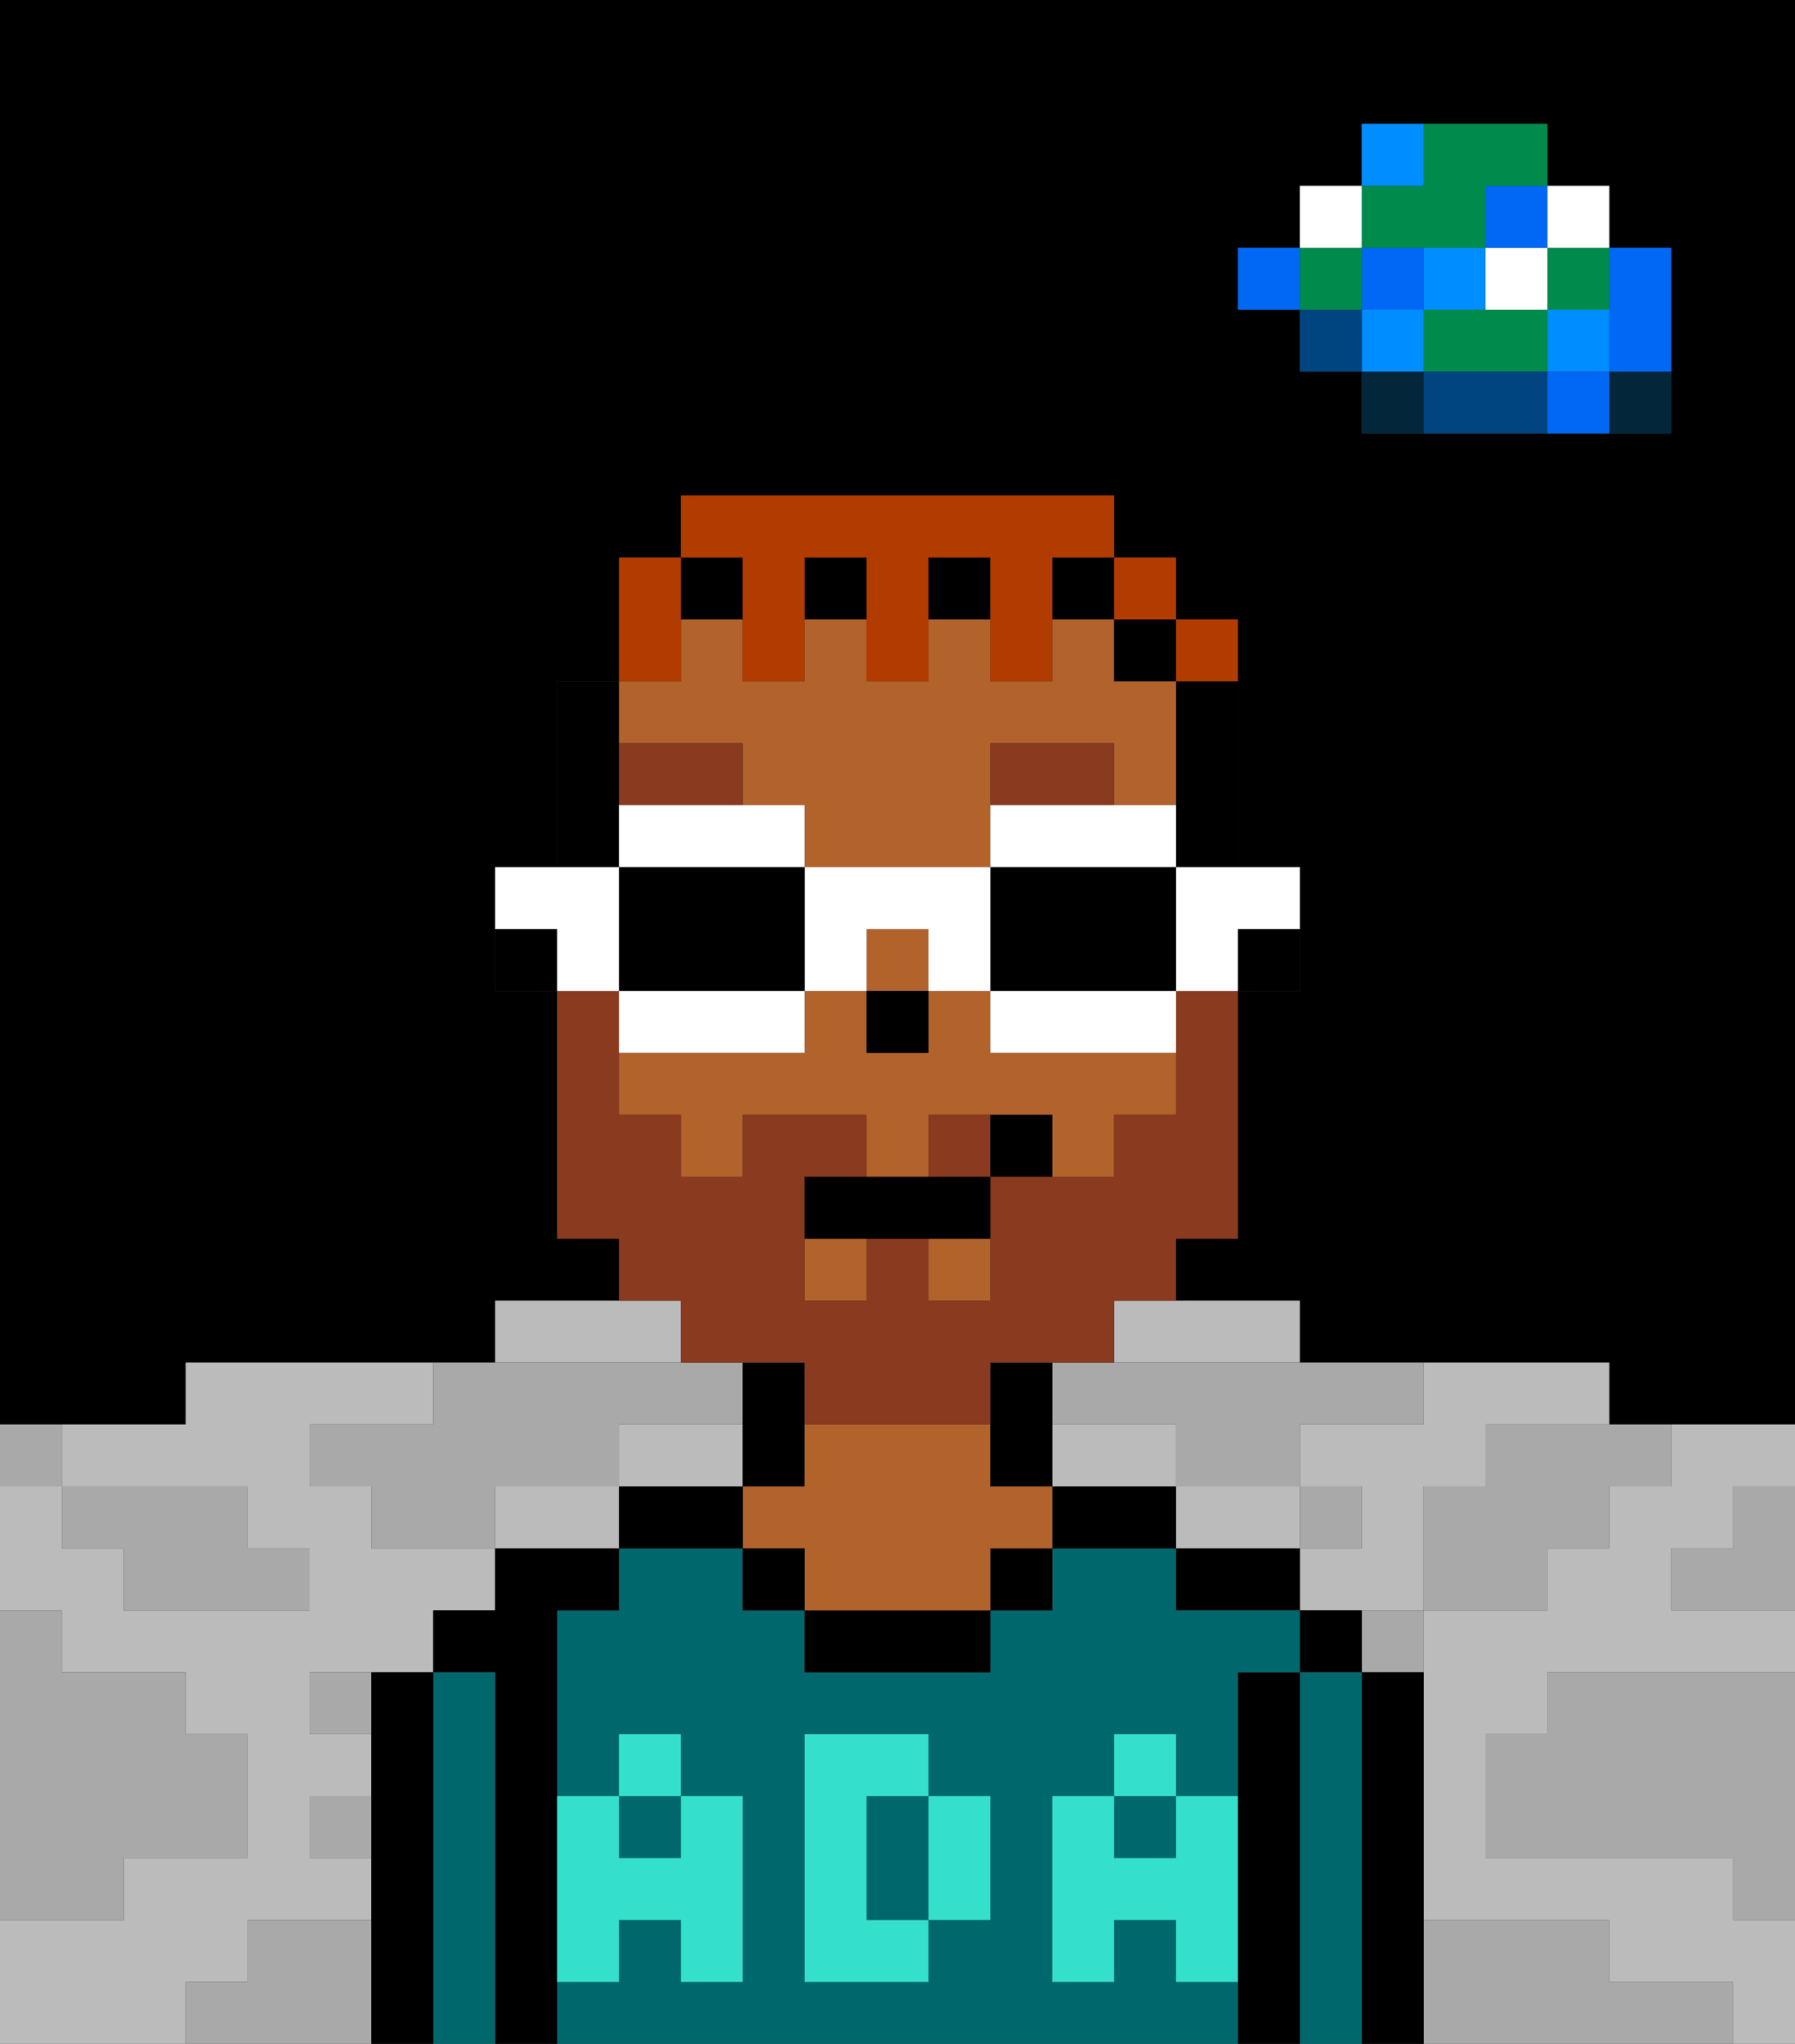 <svg xmlns="http://www.w3.org/2000/svg" viewBox="0 0 29 33"><rect x="0" y="0" width="29" height="33" fill="#333333" stroke="none"/><defs><style>polygon,rect,path{shape-rendering:crispedges;}polygon,rect,path{shape-rendering:crispedges;}.kb41-1{fill:#a9a9a9;}.kb41-2{fill:#bbbbbb;}.kb41-3{fill:#04263a;}.kb41-4{fill:#0068f5;}.kb41-5{fill:#008dff;}.kb41-6{fill:#008b4c;}.kb41-7{fill:#ffffff;}.kb41-8{fill:#004480;}.kb41-9{fill:#000000;}.kb41-10{fill:#00686d;}.kb41-11{fill:#b2622b;}.kb41-12{fill:#34e0cb;}.kb41-13{fill:#893a1f;}.kb41-14{fill:#893a1f;}.kb41-15{fill:#b23b00;}</style></defs><polygon class="kb41-1" points="28 25 27 25 27 26 28 26 29 26 29 25 29 24 28 24 28 25"/><path class="kb41-9" d="M27,0H0V23H3V22H8V21h2V20H9V16H8V14H9V11h1V9h1V8h7V9h1v1h1v4h1v2H20v4H19v1h2v1h5v1h3V0H27Zm0,5V7H22V6H21V5H20V4h1V3h1V2h3V3h1V4h1Z"/><polygon class="kb41-1" points="27 32 26 32 26 31 25 31 24 31 23 31 23 32 23 33 24 33 25 33 26 33 27 33 28 33 28 32 27 32"/><polygon class="kb41-1" points="27 27 26 27 25 27 25 28 24 28 24 29 24 30 25 30 26 30 27 30 28 30 28 31 29 31 29 30 29 29 29 28 29 27 28 27 27 27"/><polygon class="kb41-2" points="21 25 21 24 20 24 19 24 19 25 20 25 21 25"/><polygon class="kb41-2" points="27 23 27 24 26 24 26 25 25 25 25 26 24 26 23 26 23 27 23 28 23 29 23 30 23 31 24 31 25 31 26 31 26 32 27 32 28 32 28 33 29 33 29 32 29 31 28 31 28 30 27 30 26 30 25 30 24 30 24 29 24 28 25 28 25 27 26 27 27 27 28 27 29 27 29 26 28 26 27 26 27 25 28 25 28 24 29 24 29 23 28 23 27 23"/><polygon class="kb41-2" points="9 24 8 24 8 25 9 25 10 25 10 24 9 24"/><polygon class="kb41-2" points="22 23 21 23 21 24 22 24 22 25 21 25 21 26 22 26 23 26 23 25 23 24 24 24 24 23 25 23 26 23 26 22 25 22 24 22 23 22 23 23 22 23"/><polygon class="kb41-2" points="18 22 19 22 20 22 21 22 21 21 20 21 19 21 18 21 18 22"/><polygon class="kb41-2" points="4 32 4 31 5 31 6 31 6 30 5 30 5 29 6 29 6 28 5 28 5 27 6 27 7 27 7 26 8 26 8 25 7 25 6 25 6 24 5 24 5 23 6 23 7 23 7 22 6 22 5 22 4 22 3 22 3 23 2 23 1 23 1 24 2 24 3 24 4 24 4 25 5 25 5 26 4 26 3 26 2 26 2 25 1 25 1 24 0 24 0 25 0 26 1 26 1 27 2 27 3 27 3 28 4 28 4 29 4 30 3 30 2 30 2 31 1 31 0 31 0 32 0 33 1 33 2 33 3 33 3 32 4 32"/><polygon class="kb41-2" points="18 24 19 24 19 23 18 23 17 23 17 24 18 24"/><polygon class="kb41-2" points="10 22 11 22 11 21 10 21 9 21 8 21 8 22 9 22 10 22"/><polygon class="kb41-2" points="12 24 12 23 11 23 10 23 10 24 11 24 12 24"/><rect class="kb41-3" x="26" y="6" width="1" height="1"/><polygon class="kb41-4" points="26 5 26 6 27 6 27 5 27 4 26 4 26 5"/><rect class="kb41-4" x="25" y="6" width="1" height="1"/><rect class="kb41-5" x="25" y="5" width="1" height="1"/><rect class="kb41-6" x="25" y="4" width="1" height="1"/><rect class="kb41-7" x="25" y="3" width="1" height="1"/><polygon class="kb41-1" points="24 23 24 24 23 24 23 25 23 26 24 26 25 26 25 25 26 25 26 24 27 24 27 23 26 23 25 23 24 23"/><polygon class="kb41-6" points="24 5 23 5 23 6 24 6 25 6 25 5 24 5"/><rect class="kb41-7" x="24" y="4" width="1" height="1"/><rect class="kb41-4" x="24" y="3" width="1" height="1"/><polygon class="kb41-8" points="24 6 23 6 23 7 24 7 25 7 25 6 24 6"/><rect class="kb41-5" x="23" y="4" width="1" height="1"/><rect class="kb41-1" x="22" y="26" width="1" height="1"/><rect class="kb41-3" x="22" y="6" width="1" height="1"/><rect class="kb41-5" x="22" y="5" width="1" height="1"/><rect class="kb41-4" x="22" y="4" width="1" height="1"/><polygon class="kb41-6" points="23 4 24 4 24 3 25 3 25 2 24 2 23 2 23 3 22 3 22 4 23 4"/><rect class="kb41-5" x="22" y="2" width="1" height="1"/><rect class="kb41-1" x="21" y="24" width="1" height="1"/><rect class="kb41-8" x="21" y="5" width="1" height="1"/><rect class="kb41-6" x="21" y="4" width="1" height="1"/><rect class="kb41-7" x="21" y="3" width="1" height="1"/><rect class="kb41-4" x="20" y="4" width="1" height="1"/><polygon class="kb41-1" points="19 22 18 22 17 22 17 23 18 23 19 23 19 24 20 24 21 24 21 23 22 23 23 23 23 22 22 22 21 22 20 22 19 22"/><rect class="kb41-1" x="5" y="27" width="1" height="1"/><polygon class="kb41-1" points="6 23 5 23 5 24 6 24 6 25 7 25 8 25 8 24 9 24 10 24 10 23 11 23 12 23 12 22 11 22 10 22 9 22 8 22 7 22 7 23 6 23"/><polygon class="kb41-1" points="6 31 5 31 4 31 4 32 3 32 3 33 4 33 5 33 6 33 6 32 6 31"/><rect class="kb41-1" x="5" y="29" width="1" height="1"/><polygon class="kb41-1" points="2 31 2 30 3 30 4 30 4 29 4 28 3 28 3 27 2 27 1 27 1 26 0 26 0 27 0 28 0 29 0 30 0 31 1 31 2 31"/><polygon class="kb41-1" points="2 25 2 26 3 26 4 26 5 26 5 25 4 25 4 24 3 24 2 24 1 24 1 25 2 25"/><rect class="kb41-1" y="23" width="1" height="1"/><polygon class="kb41-9" points="23 31 23 30 23 29 23 28 23 27 22 27 22 28 22 29 22 30 22 31 22 32 22 33 23 33 23 32 23 31"/><rect class="kb41-9" x="21" y="26" width="1" height="1"/><polygon class="kb41-10" points="22 31 22 30 22 29 22 28 22 27 21 27 21 28 21 29 21 30 21 31 21 32 21 33 22 33 22 32 22 31"/><polygon class="kb41-9" points="21 31 21 30 21 29 21 28 21 27 20 27 20 28 20 29 20 30 20 31 20 32 20 33 21 33 21 32 21 31"/><polygon class="kb41-9" points="20 25 19 25 19 26 20 26 21 26 21 25 20 25"/><rect class="kb41-10" x="10" y="29" width="1" height="1"/><path class="kb41-10" d="M19,32V31H18v1H17V29h1V28h1v1h1V27h1V26H19V25H17v1H16v1H13V26H12V25H10v1H9v3h1V28h1v1h1v3H11V31H10v1H9v1H20V32Zm-5,0H13V28h2v1h1v2H15v1Z"/><polygon class="kb41-10" points="14 30 14 31 15 31 15 30 15 29 14 29 14 30"/><rect class="kb41-10" x="18" y="29" width="1" height="1"/><polygon class="kb41-9" points="18 24 17 24 17 25 18 25 19 25 19 24 18 24"/><rect class="kb41-9" x="16" y="25" width="1" height="1"/><polygon class="kb41-9" points="14 26 13 26 13 27 14 27 15 27 16 27 16 26 15 26 14 26"/><polygon class="kb41-9" points="13 24 13 23 13 22 12 22 12 23 12 24 13 24"/><polygon class="kb41-11" points="16 24 16 23 15 23 14 23 13 23 13 24 12 24 12 25 13 25 13 26 14 26 15 26 16 26 16 25 17 25 17 24 16 24"/><rect class="kb41-9" x="12" y="25" width="1" height="1"/><polygon class="kb41-9" points="11 24 10 24 10 25 11 25 12 25 12 24 11 24"/><polygon class="kb41-9" points="9 31 9 30 9 29 9 28 9 27 9 26 10 26 10 25 9 25 8 25 8 26 7 26 7 27 8 27 8 28 8 29 8 30 8 31 8 32 8 33 9 33 9 32 9 31"/><polygon class="kb41-10" points="8 31 8 30 8 29 8 28 8 27 7 27 7 28 7 29 7 30 7 31 7 32 7 33 8 33 8 32 8 31"/><polygon class="kb41-9" points="7 31 7 30 7 29 7 28 7 27 6 27 6 28 6 29 6 30 6 31 6 32 6 33 7 33 7 32 7 31"/><polygon class="kb41-12" points="19 30 18 30 18 29 17 29 17 30 17 31 17 32 18 32 18 31 19 31 19 32 20 32 20 31 20 30 20 29 19 29 19 30"/><rect class="kb41-12" x="18" y="28" width="1" height="1"/><polygon class="kb41-12" points="15 31 16 31 16 30 16 29 15 29 15 30 15 31"/><polygon class="kb41-12" points="14 31 14 30 14 29 15 29 15 28 14 28 13 28 13 29 13 30 13 31 13 32 14 32 15 32 15 31 14 31"/><polygon class="kb41-12" points="9 31 9 32 10 32 10 31 11 31 11 32 12 32 12 31 12 30 12 29 11 29 11 30 10 30 10 29 9 29 9 30 9 31"/><rect class="kb41-12" x="10" y="28" width="1" height="1"/><rect class="kb41-9" x="20" y="15" width="1" height="1"/><polygon class="kb41-9" points="19 12 19 13 19 14 20 14 20 13 20 12 20 11 19 11 19 12"/><polygon class="kb41-11" points="12 12 12 13 13 13 13 14 14 14 15 14 16 14 16 13 16 12 18 12 18 13 19 13 19 12 19 11 18 11 18 10 17 10 17 11 16 11 16 10 15 10 15 11 14 11 14 10 13 10 13 11 12 11 12 10 11 10 11 11 10 11 10 12 12 12"/><rect class="kb41-11" x="15" y="20" width="1" height="1"/><rect class="kb41-11" x="14" y="15" width="1" height="1"/><polygon class="kb41-11" points="17 17 16 17 16 16 15 16 15 17 14 17 14 16 13 16 13 17 12 17 11 17 10 17 10 18 11 18 11 19 12 19 12 18 13 18 14 18 14 19 15 19 15 18 16 18 17 18 17 19 18 19 18 18 19 18 19 17 18 17 17 17"/><rect class="kb41-11" x="13" y="20" width="1" height="1"/><rect class="kb41-9" x="18" y="10" width="1" height="1"/><polygon class="kb41-9" points="17 24 17 23 17 22 16 22 16 23 16 24 17 24"/><rect class="kb41-9" x="13" y="9" width="1" height="1"/><rect class="kb41-9" x="15" y="9" width="1" height="1"/><rect class="kb41-9" x="11" y="9" width="1" height="1"/><rect class="kb41-9" x="17" y="9" width="1" height="1"/><polygon class="kb41-9" points="10 13 10 12 10 11 9 11 9 12 9 13 9 14 10 14 10 13"/><rect class="kb41-9" x="8" y="15" width="1" height="1"/><rect class="kb41-9" x="14" y="16" width="1" height="1"/><polygon class="kb41-13" points="18 13 18 12 16 12 16 13 17 13 18 13"/><polygon class="kb41-13" points="12 13 12 12 10 12 10 13 11 13 12 13"/><rect class="kb41-14" x="15" y="18" width="1" height="1"/><polygon class="kb41-14" points="11 22 12 22 13 22 13 23 14 23 15 23 16 23 16 22 17 22 18 22 18 21 19 21 19 20 20 20 20 19 20 18 20 17 20 16 19 16 19 17 19 18 18 18 18 19 17 19 16 19 16 20 16 21 15 21 15 20 14 20 14 21 13 21 13 20 13 19 14 19 14 18 13 18 12 18 12 19 11 19 11 18 10 18 10 17 10 16 9 16 9 17 9 18 9 19 9 20 10 20 10 21 11 21 11 22"/><polygon class="kb41-9" points="14 19 13 19 13 20 14 20 15 20 16 20 16 19 15 19 14 19"/><rect class="kb41-9" x="16" y="18" width="1" height="1"/><polygon class="kb41-15" points="11 10 11 9 10 9 10 10 10 11 11 11 11 10"/><polygon class="kb41-15" points="12 10 12 11 13 11 13 10 13 9 14 9 14 10 14 11 15 11 15 10 15 9 16 9 16 10 16 11 17 11 17 10 17 9 18 9 18 8 17 8 16 8 15 8 14 8 13 8 12 8 11 8 11 9 12 9 12 10"/><rect class="kb41-15" x="18" y="9" width="1" height="1"/><rect class="kb41-15" x="19" y="10" width="1" height="1"/><polygon class="kb41-7" points="19 15 19 16 20 16 20 15 21 15 21 14 20 14 19 14 19 15"/><polygon class="kb41-7" points="18 14 19 14 19 13 18 13 17 13 16 13 16 14 17 14 18 14"/><polygon class="kb41-9" points="19 14 18 14 17 14 16 14 16 15 16 16 17 16 18 16 19 16 19 15 19 14"/><polygon class="kb41-7" points="17 16 16 16 16 17 17 17 18 17 19 17 19 16 18 16 17 16"/><polygon class="kb41-7" points="13 16 14 16 14 15 15 15 15 16 16 16 16 15 16 14 15 14 14 14 13 14 13 15 13 16"/><polygon class="kb41-7" points="12 14 13 14 13 13 12 13 11 13 10 13 10 14 11 14 12 14"/><polygon class="kb41-9" points="12 16 13 16 13 15 13 14 12 14 11 14 10 14 10 15 10 16 11 16 12 16"/><polygon class="kb41-7" points="12 17 13 17 13 16 12 16 11 16 10 16 10 17 11 17 12 17"/><polygon class="kb41-7" points="10 15 10 14 9 14 8 14 8 15 9 15 9 16 10 16 10 15"/></svg>